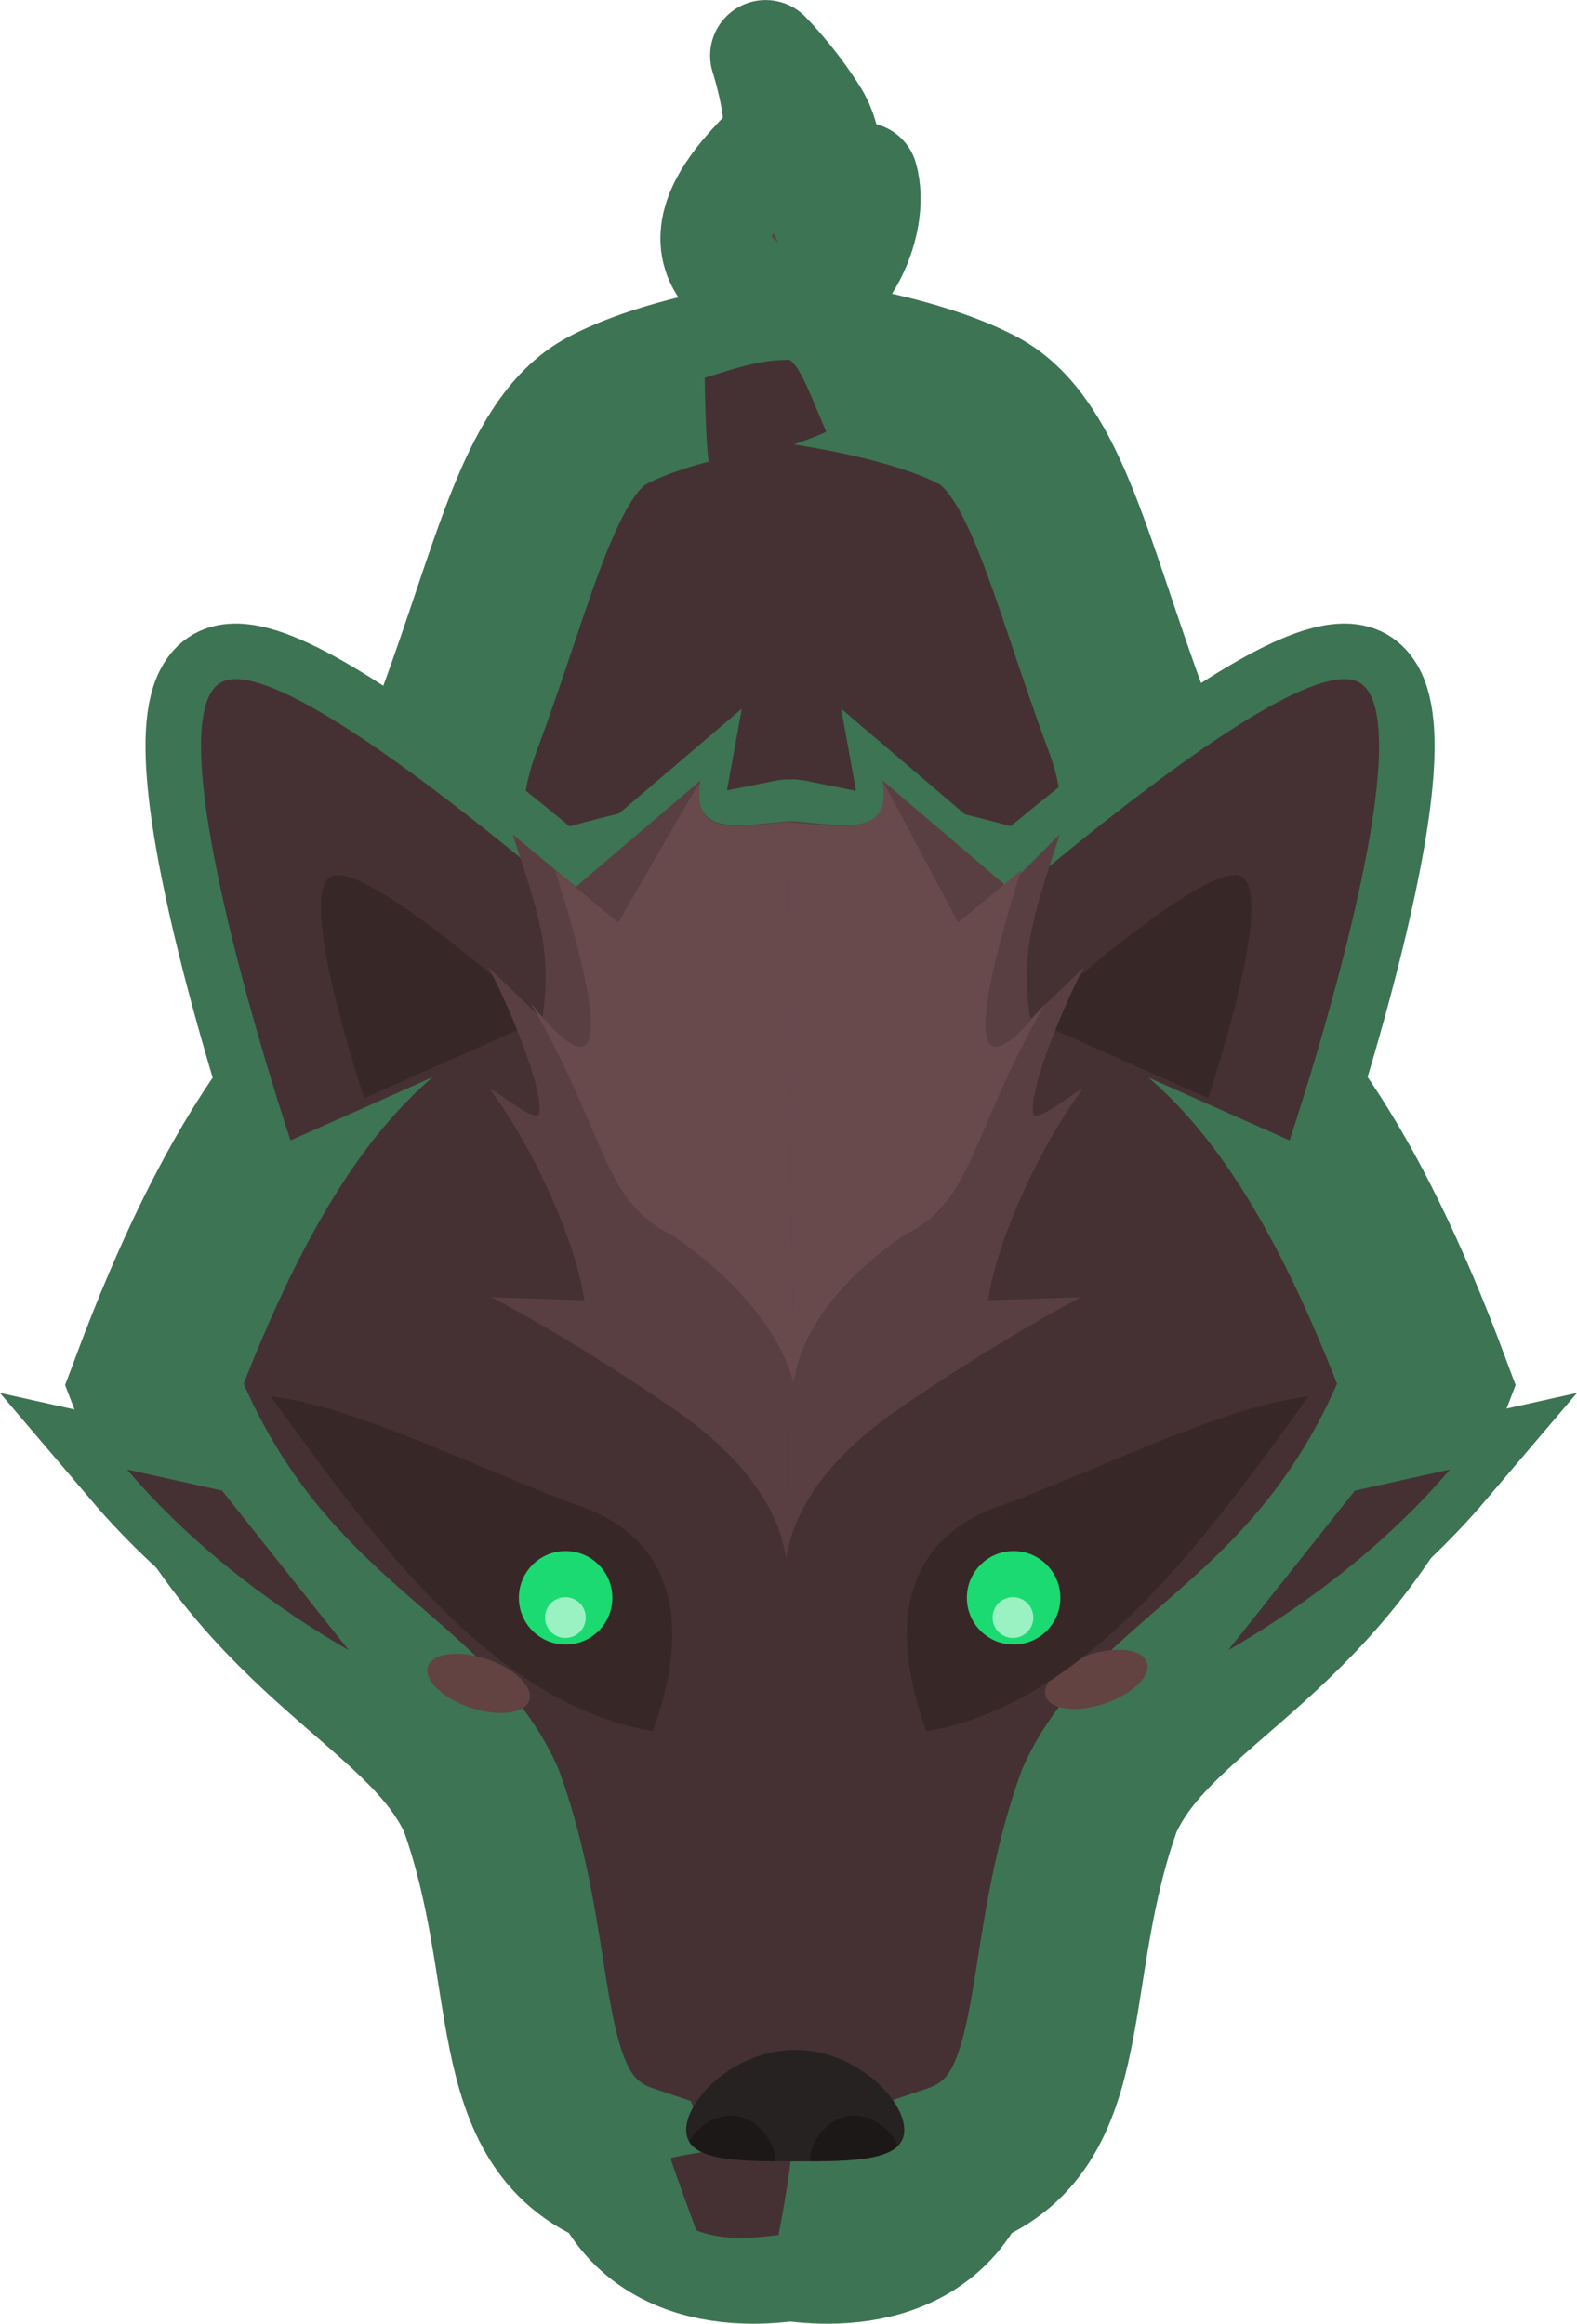 <?xml version="1.0" encoding="UTF-8" standalone="no"?>
<!-- Created with Inkscape (http://www.inkscape.org/) -->

<svg
   xmlns:dc="http://purl.org/dc/elements/1.1/"
   xmlns:cc="http://creativecommons.org/ns#"
   xmlns:rdf="http://www.w3.org/1999/02/22-rdf-syntax-ns#"
   xmlns:svg="http://www.w3.org/2000/svg"
   xmlns="http://www.w3.org/2000/svg"
   xmlns:xlink="http://www.w3.org/1999/xlink"
   xmlns:sodipodi="http://sodipodi.sourceforge.net/DTD/sodipodi-0.dtd"
   xmlns:inkscape="http://www.inkscape.org/namespaces/inkscape"
   width="28.408mm"
   height="41.845mm"
   viewBox="0 0 28.408 41.845"
   version="1.1"
   id="svg3884"
   inkscape:version="0.92.4 (5da689c313, 2019-01-14)"
   sodipodi:docname="mob_wolf.svg">
  <defs
     id="defs3878">
    <clipPath
       clipPathUnits="userSpaceOnUse"
       id="clipPath1143">
      <path
         sodipodi:nodetypes="cscsc"
         inkscape:connector-curvature="0"
         id="path1145"
         d="m 166.686,99.796 c 0,0.554 -0.88,0.566 -1.965,0.566 -1.085,0 -1.965,-0.012 -1.965,-0.566 0,-0.554 0.88,-1.441 1.965,-1.441 1.085,0 1.965,0.887 1.965,1.441 z"
         style="opacity:1;fill:#262222;fill-opacity:1;stroke:none;stroke-width:4.771;stroke-linecap:round;stroke-linejoin:round;stroke-miterlimit:4;stroke-dasharray:none;stroke-opacity:1;paint-order:stroke fill markers" />
    </clipPath>
  </defs>
  <sodipodi:namedview
     id="base"
     pagecolor="#ffffff"
     bordercolor="#666666"
     borderopacity="1.0"
     inkscape:pageopacity="0.0"
     inkscape:pageshadow="2"
     inkscape:zoom="1.979899"
     inkscape:cx="152.32205"
     inkscape:cy="45.738794"
     inkscape:document-units="mm"
     inkscape:current-layer="layer1"
     showgrid="false"
     fit-margin-top="0"
     fit-margin-left="0"
     fit-margin-right="0"
     fit-margin-bottom="0"
     inkscape:window-width="1920"
     inkscape:window-height="1027"
     inkscape:window-x="-8"
     inkscape:window-y="-8"
     inkscape:window-maximized="1" />
  <g
     inkscape:label="Layer 1"
     inkscape:groupmode="layer"
     id="layer1"
     transform="translate(-69.707,-62.899)">
    <g
       transform="translate(-80.689,1.459)"
       id="g1182">
      <path
         sodipodi:nodetypes="cccsccc"
         inkscape:connector-curvature="0"
         id="path2228"
         d="m 164.448,66.929 c -2.429,-0.949 -0.309,-2.603 -0.08,-2.925 0.2,-0.381 -0.18,-1.563 -0.18,-1.563 0,0 0.461,0.461 0.862,1.102 0.401,0.641 0.2,1.703 0.2,1.703 l 0.681,-0.601 c 0.239,0.813 -0.423,2.307 -1.483,2.284 z"
         style="fill:#593f42;fill-opacity:1;stroke:#3d7454;stroke-width:2;stroke-linecap:butt;stroke-linejoin:round;stroke-miterlimit:4;stroke-dasharray:none;stroke-opacity:1;paint-order:stroke fill markers" />
      <path
         sodipodi:nodetypes="cssc"
         inkscape:connector-curvature="0"
         id="path1219"
         d="m 164.493,79.098 c -0.234,1.074 -7.81,0.641 -5.833,-4.661 1,-2.681 1.449,-4.955 2.681,-5.607 1.232,-0.652 3.406,-0.913 3.406,-0.913"
         style="fill:#453134;fill-opacity:1;stroke:#3d7454;stroke-width:3;stroke-linecap:round;stroke-linejoin:round;stroke-miterlimit:4;stroke-dasharray:none;stroke-opacity:1;paint-order:stroke fill markers" />
      <path
         style="fill:#593f42;fill-opacity:1;stroke:#3d7454;stroke-width:1;stroke-linecap:butt;stroke-linejoin:miter;stroke-miterlimit:4;stroke-dasharray:none;stroke-opacity:1;paint-order:stroke fill markers"
         d="m 164.559,89.491 c -0.047,-0.189 -0.142,-1.374 -1.99,-2.653 -1.848,-1.279 -3.316,-2.037 -3.316,-2.037 l 1.67,0.054 c -0.177,-1.192 -1.022,-2.888 -1.655,-3.735 -0.211,-0.282 0.813,0.623 0.846,0.362 0.065,-0.513 -0.665,-2.169 -0.921,-2.626 l 0.971,0.936 c 0.196,-1.267 -1.374,-2.406 -0.533,-3.328 l 1.137,0.947 2.246,-1.916 c -0.193,1.054 0.749,0.794 1.639,0.731"
         id="path2260"
         inkscape:connector-curvature="0"
         sodipodi:nodetypes="csccsscccccc" />
      <path
         style="fill:#453134;fill-opacity:1;stroke:#3d7454;stroke-width:3;stroke-linecap:round;stroke-linejoin:round;stroke-miterlimit:4;stroke-dasharray:none;stroke-opacity:1;paint-order:stroke fill markers"
         d="m 164.493,79.14 c 0.234,1.074 8.174,0.599 6.197,-4.704 -1,-2.681 -1.449,-4.955 -2.681,-5.607 -1.232,-0.652 -3.406,-0.913 -3.406,-0.913"
         id="path1221"
         inkscape:connector-curvature="0"
         sodipodi:nodetypes="cssc" />
      <path
         sodipodi:nodetypes="csccsscccccc"
         inkscape:connector-curvature="0"
         id="path2262"
         d="m 164.748,89.491 c 0.047,-0.189 0.142,-1.374 1.99,-2.653 1.848,-1.279 3.316,-2.037 3.316,-2.037 l -1.67,0.054 c 0.177,-1.192 1.022,-2.888 1.655,-3.735 0.211,-0.282 -0.813,0.623 -0.846,0.362 -0.065,-0.513 0.665,-2.169 0.921,-2.626 l -0.971,0.936 c -0.196,-1.267 0.78,-2.845 0.343,-3.328 l -0.947,0.947 -2.246,-1.916 c 0.193,1.054 -0.749,0.794 -1.639,0.731"
         style="fill:#593f42;fill-opacity:1;stroke:#3d7454;stroke-width:1;stroke-linecap:butt;stroke-linejoin:miter;stroke-miterlimit:4;stroke-dasharray:none;stroke-opacity:1;paint-order:stroke fill markers" />
      <path
         style="fill:#453134;fill-opacity:1;stroke:#3d7454;stroke-width:1.7;stroke-linecap:butt;stroke-linejoin:miter;stroke-miterlimit:4;stroke-dasharray:none;stroke-opacity:1"
         d="m 154.396,88.283 -1.712,-0.38 c 1.27,1.493 2.826,2.579 3.995,3.255 z"
         id="path2248"
         inkscape:connector-curvature="0"
         sodipodi:nodetypes="cccc" />
      <path
         style="fill:#453134;fill-opacity:1;stroke:#3d7454;stroke-width:2;stroke-linecap:butt;stroke-linejoin:miter;stroke-miterlimit:4;stroke-dasharray:none;stroke-opacity:1;paint-order:stroke fill markers"
         d="m 155.629,81.976 c 0,0 -2.607,-7.764 -1.19,-8.275 1.417,-0.51 7.821,5.327 7.821,5.327 z"
         id="path2264"
         inkscape:connector-curvature="0" />
      <path
         sodipodi:nodetypes="ccccc"
         inkscape:connector-curvature="0"
         id="path1088"
         d="m 164.634,76.976 c -5.531,1.096 -8.534,1.573 -11.462,9.401 1.726,4.528 4.881,5.236 5.892,7.478 1.124,3.104 0.399,5.874 2.652,6.626 0.752,1.81 3.131,1.209 3.131,1.209"
         style="fill:#453134;fill-opacity:1;stroke:#3d7454;stroke-width:3;stroke-linecap:round;stroke-linejoin:miter;stroke-miterlimit:4;stroke-dasharray:none;stroke-opacity:1;paint-order:stroke fill markers" />
      <path
         sodipodi:nodetypes="cccc"
         inkscape:connector-curvature="0"
         id="path2250"
         d="m 174.803,88.283 1.712,-0.38 c -1.27,1.493 -2.826,2.579 -3.995,3.255 z"
         style="fill:#453134;fill-opacity:1;stroke:#3d7454;stroke-width:1.7;stroke-linecap:butt;stroke-linejoin:miter;stroke-miterlimit:4;stroke-dasharray:none;stroke-opacity:1" />
      <path
         inkscape:connector-curvature="0"
         id="path2266"
         d="m 173.627,81.976 c 0,0 2.607,-7.764 1.19,-8.275 -1.417,-0.51 -7.821,5.327 -7.821,5.327 z"
         style="fill:#453134;fill-opacity:1;stroke:#3d7454;stroke-width:2;stroke-linecap:butt;stroke-linejoin:miter;stroke-miterlimit:4;stroke-dasharray:none;stroke-opacity:1;paint-order:stroke fill markers" />
      <use
         height="100%"
         width="100%"
         transform="matrix(-1,0,0,1,329.267,0)"
         id="use1090"
         xlink:href="#path1088"
         y="0"
         x="0" />
      <path
         inkscape:connector-curvature="0"
         id="path1092"
         d="m 155.629,81.976 c 0,0 -2.607,-7.764 -1.19,-8.275 1.417,-0.51 7.821,5.327 7.821,5.327 z"
         style="fill:#453134;fill-opacity:1;stroke:none;stroke-width:3;stroke-linecap:butt;stroke-linejoin:miter;stroke-miterlimit:4;stroke-dasharray:none;stroke-opacity:1;paint-order:stroke fill markers" />
      <use
         height="100%"
         width="100%"
         transform="matrix(-1,0,0,1,329.256,0)"
         id="use1096"
         xlink:href="#path1092"
         y="0"
         x="0" />
      <path
         sodipodi:nodetypes="cccc"
         inkscape:connector-curvature="0"
         id="path1147"
         d="m 154.396,88.283 -1.712,-0.38 c 1.27,1.493 2.826,2.579 3.995,3.255 z"
         style="fill:#453134;fill-opacity:1;stroke:none;stroke-width:0.367px;stroke-linecap:butt;stroke-linejoin:miter;stroke-opacity:1" />
      <path
         style="fill:#453134;fill-opacity:1;stroke:none;stroke-width:0.367px;stroke-linecap:butt;stroke-linejoin:miter;stroke-opacity:1"
         d="m 174.803,88.283 1.712,-0.38 c -1.27,1.493 -2.826,2.579 -3.995,3.255 z"
         id="path1149"
         inkscape:connector-curvature="0"
         sodipodi:nodetypes="cccc" />
      <path
         sodipodi:nodetypes="cccc"
         inkscape:connector-curvature="0"
         id="path1151"
         d="m 160.675,88.504 c 2.539,0.781 1.801,3.232 1.481,4.113 -2.935,-0.499 -5.078,-3.547 -6.885,-6.031 1.459,0.167 3.507,1.189 5.404,1.918 z"
         style="fill:#382727;fill-opacity:1;stroke:none;stroke-width:0.265px;stroke-linecap:butt;stroke-linejoin:miter;stroke-opacity:1" />
      <ellipse
         transform="rotate(18.477)"
         ry="0.461"
         rx="0.962"
         cy="36.628"
         cx="179.9"
         id="path1155"
         style="opacity:1;fill:#634242;fill-opacity:1;stroke:none;stroke-width:3;stroke-linecap:round;stroke-linejoin:round;stroke-miterlimit:4;stroke-dasharray:none;stroke-opacity:1;paint-order:stroke fill markers" />
      <ellipse
         style="opacity:1;fill:#634242;fill-opacity:1;stroke:none;stroke-width:3;stroke-linecap:round;stroke-linejoin:round;stroke-miterlimit:4;stroke-dasharray:none;stroke-opacity:1;paint-order:stroke fill markers"
         id="ellipse1161"
         cx="-132.341"
         cy="140.964"
         rx="0.962"
         ry="0.461"
         transform="matrix(-0.948,0.317,0.317,0.948,0,0)" />
      <path
         style="fill:#382727;fill-opacity:1;stroke:none;stroke-width:1.451;stroke-linecap:butt;stroke-linejoin:miter;stroke-miterlimit:4;stroke-dasharray:none;stroke-opacity:1;paint-order:stroke fill markers"
         d="m 156.957,81.217 c 0,0 -1.261,-3.756 -0.576,-4.003 0.685,-0.247 3.783,2.577 3.783,2.577 z"
         id="path1213"
         inkscape:connector-curvature="0" />
      <path
         sodipodi:nodetypes="csccsscccccc"
         inkscape:connector-curvature="0"
         id="path1163"
         d="m 164.559,89.491 c -0.047,-0.189 -0.142,-1.374 -1.99,-2.653 -1.848,-1.279 -3.316,-2.037 -3.316,-2.037 l 1.67,0.054 c -0.177,-1.192 -1.022,-2.888 -1.655,-3.735 -0.211,-0.282 0.813,0.623 0.846,0.362 0.065,-0.513 -0.665,-2.169 -0.921,-2.626 l 0.971,0.936 c 0.196,-1.267 -0.098,-1.966 -0.533,-3.328 l 1.137,0.947 2.246,-1.916 c -0.193,1.054 0.749,0.794 1.639,0.731"
         style="fill:#593f42;fill-opacity:1;stroke:none;stroke-width:0.313px;stroke-linecap:butt;stroke-linejoin:miter;stroke-opacity:1" />
      <path
         inkscape:connector-curvature="0"
         id="path1215"
         d="m 172.16,81.217 c 0,0 1.261,-3.756 0.576,-4.003 -0.685,-0.247 -3.783,2.577 -3.783,2.577 z"
         style="fill:#382727;fill-opacity:1;stroke:none;stroke-width:1.451;stroke-linecap:butt;stroke-linejoin:miter;stroke-miterlimit:4;stroke-dasharray:none;stroke-opacity:1;paint-order:stroke fill markers" />
      <path
         style="fill:#593f42;fill-opacity:1;stroke:none;stroke-width:0.313px;stroke-linecap:butt;stroke-linejoin:miter;stroke-opacity:1"
         d="m 164.559,89.491 c 0.047,-0.189 0.142,-1.374 1.99,-2.653 1.848,-1.279 3.316,-2.037 3.316,-2.037 l -1.67,0.054 c 0.177,-1.192 1.022,-2.888 1.655,-3.735 0.211,-0.282 -0.813,0.623 -0.846,0.362 -0.065,-0.513 0.665,-2.169 0.921,-2.626 l -0.971,0.936 c -0.196,-1.267 0.098,-1.966 0.533,-3.328 l -0.947,0.947 -2.246,-1.916 c 0.193,1.054 -0.749,0.794 -1.639,0.731"
         id="path1165"
         inkscape:connector-curvature="0"
         sodipodi:nodetypes="csccsscccccc" />
      <circle
         style="opacity:1;fill:#1bda72;fill-opacity:1;stroke:none;stroke-width:3;stroke-linecap:round;stroke-linejoin:round;stroke-miterlimit:4;stroke-dasharray:none;stroke-opacity:1;paint-order:stroke fill markers"
         id="circle1175"
         cx="160.585"
         cy="90.213"
         r="0.842" />
      <path
         style="fill:#382727;fill-opacity:1;stroke:none;stroke-width:0.265px;stroke-linecap:butt;stroke-linejoin:miter;stroke-opacity:1"
         d="m 168.565,88.504 c -2.539,0.781 -1.801,3.232 -1.481,4.113 2.935,-0.499 5.078,-3.547 6.885,-6.031 -1.459,0.167 -3.507,1.189 -5.404,1.918 z"
         id="path1177"
         inkscape:connector-curvature="0"
         sodipodi:nodetypes="cccc" />
      <circle
         transform="scale(-1,1)"
         r="0.842"
         cy="90.213"
         cx="-168.655"
         id="circle1179"
         style="opacity:1;fill:#1bda72;fill-opacity:1;stroke:none;stroke-width:3;stroke-linecap:round;stroke-linejoin:round;stroke-miterlimit:4;stroke-dasharray:none;stroke-opacity:1;paint-order:stroke fill markers" />
      <circle
         style="opacity:1;fill:#9af2c2;fill-opacity:1;stroke:none;stroke-width:1.308;stroke-linecap:round;stroke-linejoin:round;stroke-miterlimit:4;stroke-dasharray:none;stroke-opacity:1;paint-order:stroke fill markers"
         id="circle1175-1"
         cx="160.581"
         cy="90.569"
         r="0.367" />
      <circle
         r="0.367"
         cy="90.569"
         cx="168.643"
         id="circle1196"
         style="opacity:1;fill:#9af2c2;fill-opacity:1;stroke:none;stroke-width:1.308;stroke-linecap:round;stroke-linejoin:round;stroke-miterlimit:4;stroke-dasharray:none;stroke-opacity:1;paint-order:stroke fill markers" />
      <path
         sodipodi:nodetypes="ccsscc"
         inkscape:connector-curvature="0"
         id="path2258"
         d="m 162.94,101.606 c 0.462,0.174 0.908,0.152 1.48,0.083 0,0 0.334,-1.713 0.213,-1.713 -0.12,0 -2.154,0.283 -2.154,0.333 0,0.05 0.46,1.296 0.46,1.296 z"
         style="fill:#453134;fill-opacity:1;stroke:none;stroke-width:0.265px;stroke-linecap:butt;stroke-linejoin:miter;stroke-opacity:1" />
      <path
         sodipodi:nodetypes="cscsc"
         inkscape:connector-curvature="0"
         id="path1217"
         d="m 166.686,99.796 c 0,0.554 -0.88,0.566 -1.965,0.566 -1.085,0 -1.965,-0.012 -1.965,-0.566 0,-0.554 0.88,-1.441 1.965,-1.441 1.085,10e-7 1.965,0.887 1.965,1.441 z"
         style="opacity:1;fill:#262222;fill-opacity:1;stroke:none;stroke-width:4.771;stroke-linecap:round;stroke-linejoin:round;stroke-miterlimit:4;stroke-dasharray:none;stroke-opacity:1;paint-order:stroke fill markers" />
      <path
         sodipodi:nodetypes="ccccccc"
         inkscape:connector-curvature="0"
         id="path1163-8"
         d="m 164.688,86.337 c -0.047,-0.189 -0.332,-1.374 -2.179,-2.653 -1.268,-0.604 -1.177,-1.81 -2.554,-4.184 2.051,2.571 0.593,-1.911 0.438,-2.392 l 1.137,0.947 1.485,-2.561 c -0.193,1.054 0.689,0.815 1.578,0.753"
         style="fill:#684a4d;fill-opacity:1;stroke:none;stroke-width:0.313px;stroke-linecap:butt;stroke-linejoin:miter;stroke-opacity:1" />
      <path
         style="fill:#684a4d;fill-opacity:1;stroke:none;stroke-width:0.313px;stroke-linecap:butt;stroke-linejoin:miter;stroke-opacity:1"
         d="m 164.688,86.337 c 0.047,-0.189 0.142,-1.374 1.99,-2.653 1.268,-0.604 1.177,-1.81 2.554,-4.184 -2.051,2.571 -0.593,-1.911 -0.438,-2.392 l -1.137,0.947 -1.364,-2.561 c 0.193,1.054 -0.809,0.815 -1.699,0.753"
         id="path2245"
         inkscape:connector-curvature="0"
         sodipodi:nodetypes="ccccccc" />
      <path
         sodipodi:nodetypes="csccc"
         inkscape:connector-curvature="0"
         id="path2258-3"
         d="m 163.091,68.245 c 0,0 0.015,1.72 0.133,1.697 0.118,-0.023 2.062,-0.683 2.053,-0.732 -0.252,-0.582 -0.461,-1.181 -0.664,-1.291 -0.486,0.006 -0.819,0.102 -1.522,0.325 z"
         style="fill:#453134;fill-opacity:1;stroke:none;stroke-width:0.265px;stroke-linecap:butt;stroke-linejoin:miter;stroke-opacity:1" />
      <g
         clip-path="url(#clipPath1143)"
         id="g1139">
        <path
           style="opacity:1;fill:#1c1818;fill-opacity:1;stroke:none;stroke-width:2.132;stroke-linecap:round;stroke-linejoin:round;stroke-miterlimit:4;stroke-dasharray:none;stroke-opacity:1;paint-order:stroke fill markers"
           d="m 164.348,100.332 c -0.029,0.271 -0.385,0.239 -0.823,0.192 -0.438,-0.047 -0.793,-0.09 -0.764,-0.362 0.029,-0.271 0.431,-0.667 0.869,-0.62 0.439,0.047 0.748,0.518 0.719,0.789 z"
           id="path1217-6"
           inkscape:connector-curvature="0"
           sodipodi:nodetypes="cscsc" />
        <path
           sodipodi:nodetypes="cscsc"
           inkscape:connector-curvature="0"
           id="path1135"
           d="m 164.994,100.332 c 0.029,0.271 0.385,0.239 0.823,0.192 0.438,-0.047 0.793,-0.09 0.764,-0.362 -0.029,-0.271 -0.431,-0.667 -0.869,-0.62 -0.439,0.047 -0.748,0.518 -0.719,0.789 z"
           style="opacity:1;fill:#1c1818;fill-opacity:1;stroke:none;stroke-width:2.132;stroke-linecap:round;stroke-linejoin:round;stroke-miterlimit:4;stroke-dasharray:none;stroke-opacity:1;paint-order:stroke fill markers" />
      </g>
    </g>
  </g>
</svg>
